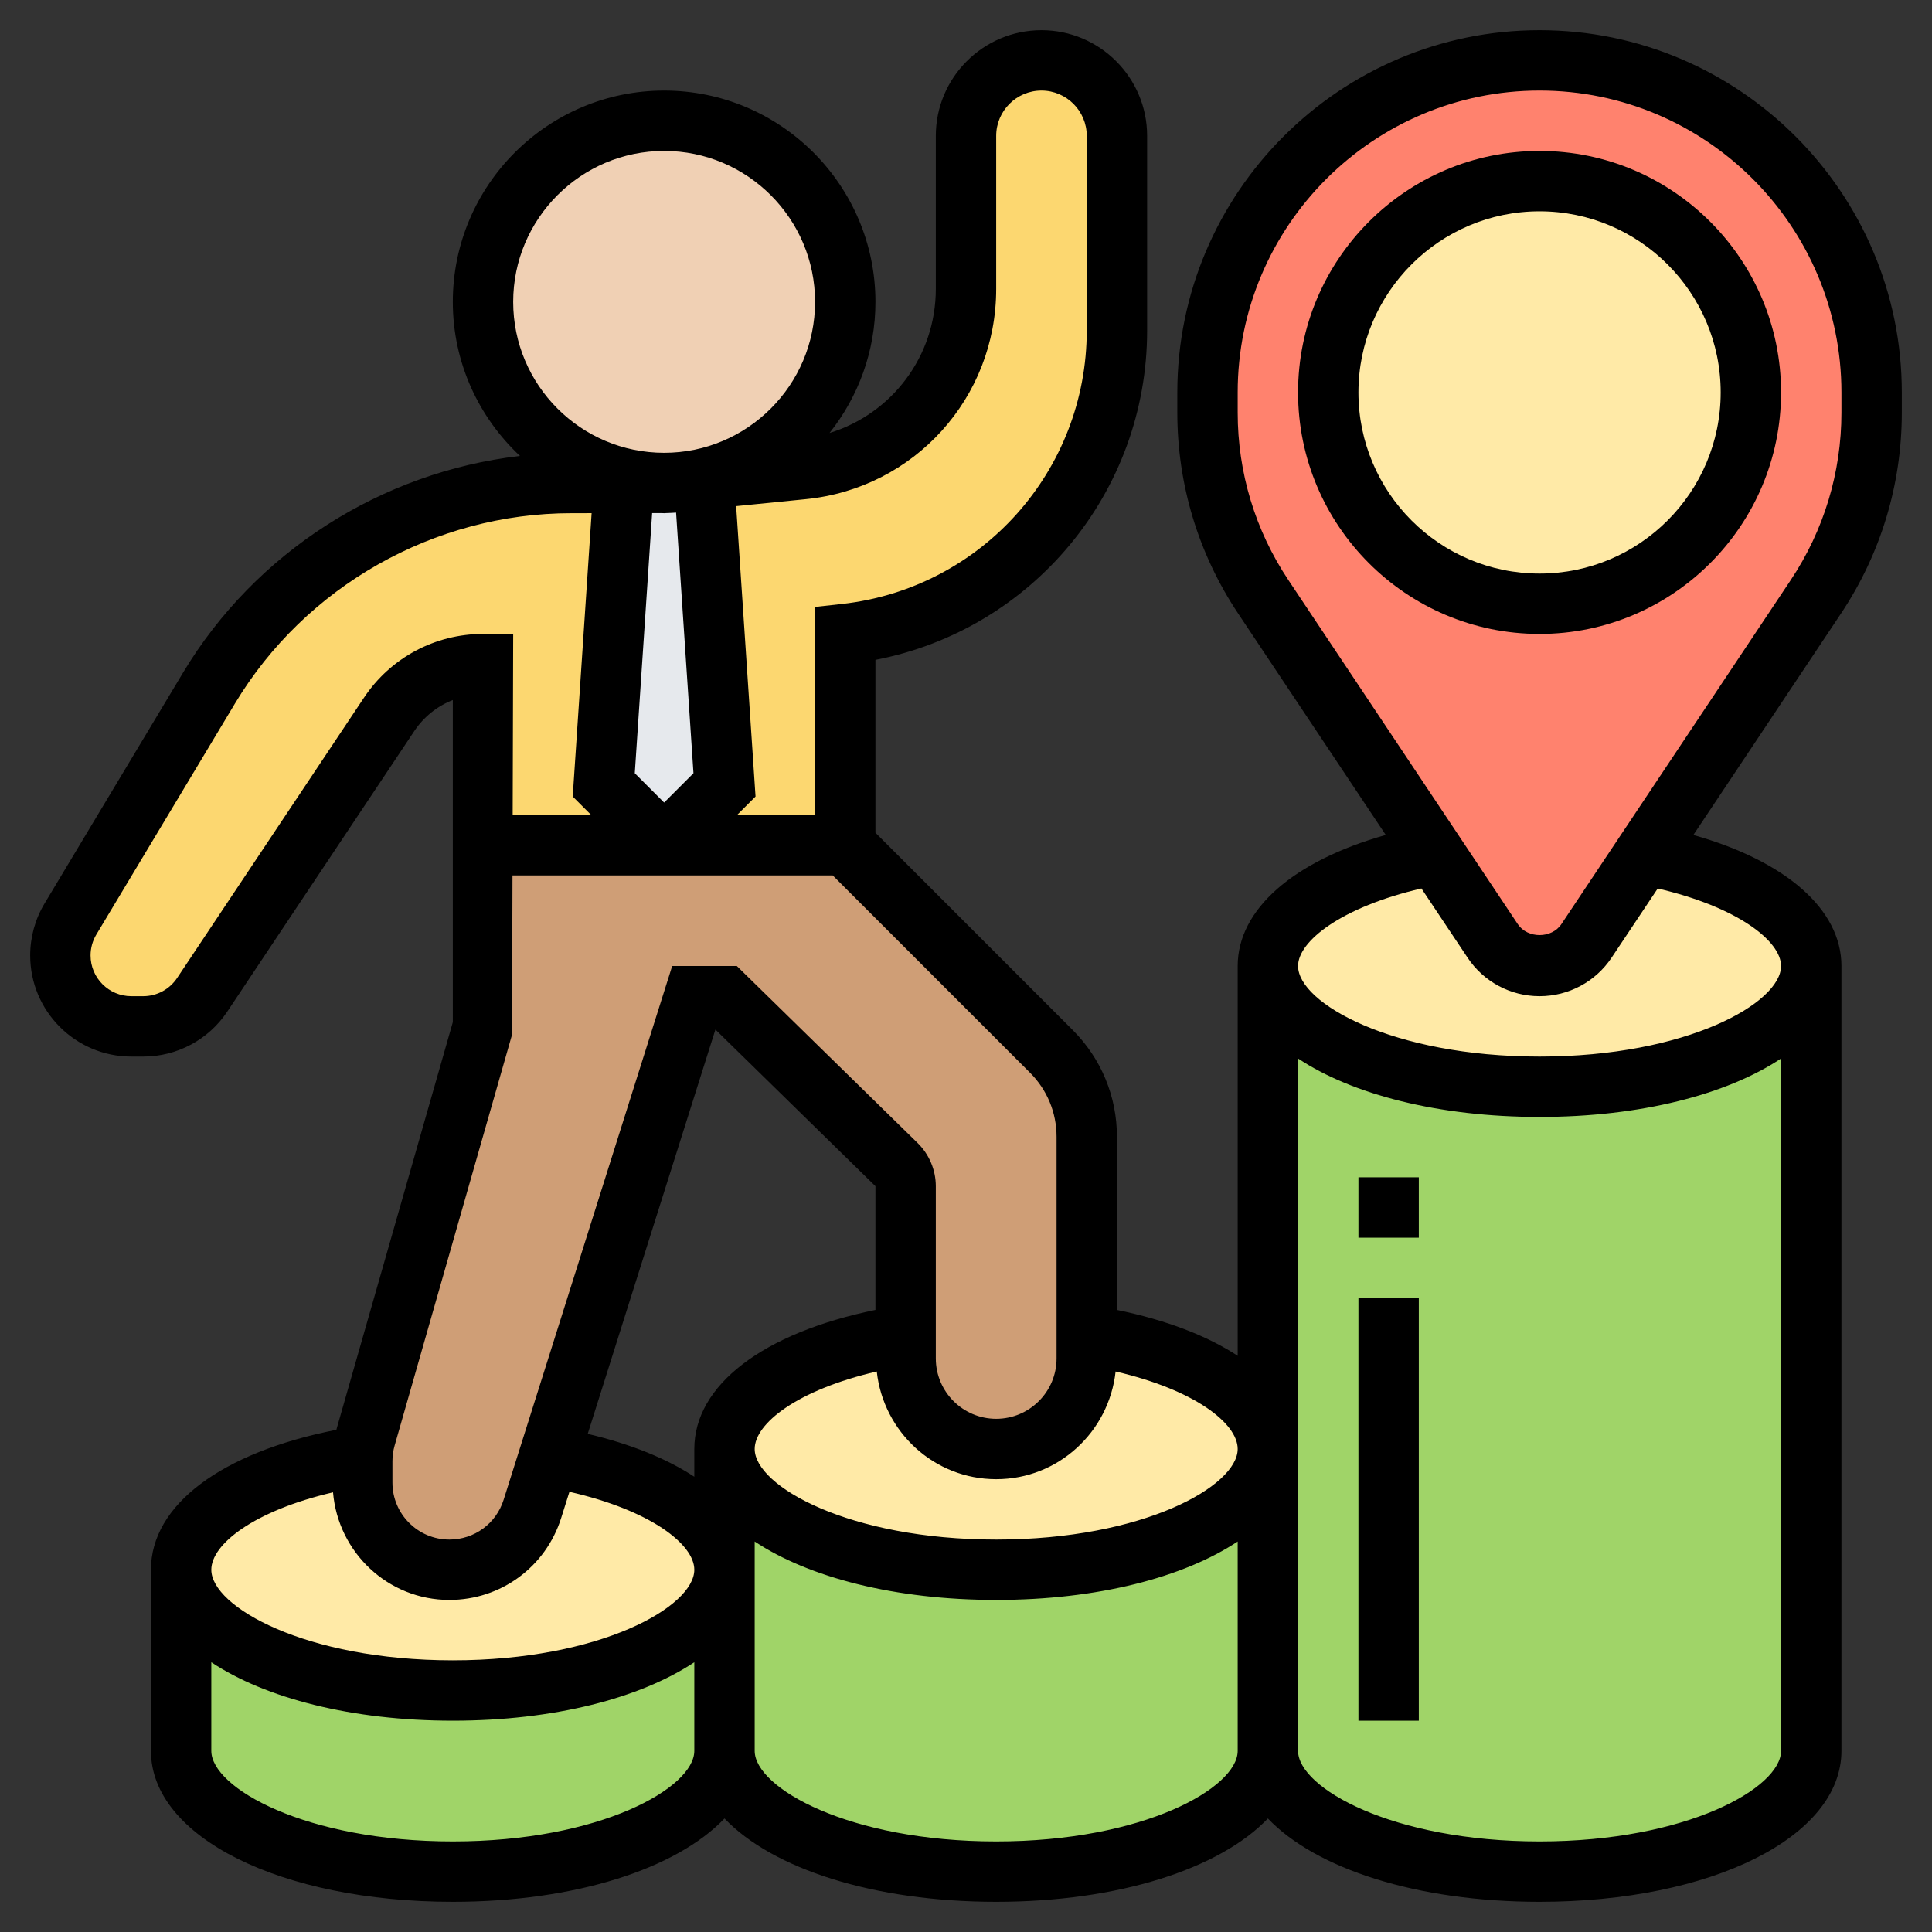 <svg id="Layer_35" enable-background="new 0 0 64 64" height="512" viewBox="0 0 64 64" width="512" xmlns="http://www.w3.org/2000/svg"><rect x="0" y="0" width="64" height="64" fill="#333333" stroke="none"/><g fill="#a0d468"><path d="m24 52v-4c0 2.21 4.03 4 9 4s9-1.79 9-4v10c0 2.21-4.03 4-9 4s-9-1.79-9-4z"/><path d="m24 52v6c0 2.21-4.03 4-9 4s-9-1.79-9-4v-6c0 2.21 4.03 4 9 4s9-1.79 9-4z"/><path d="m60 32v26c0 2.21-4.03 4-9 4s-9-1.79-9-4v-10-16c0 2.21 4.03 4 9 4s9-1.79 9-4z"/></g><path d="m54.46 28.31c3.25.6 5.54 2.03 5.54 3.69 0 2.21-4.03 4-9 4s-9-1.79-9-4c0-1.66 2.27-3.08 5.5-3.69l.03-.02 1.92 2.88c.34.52.93.83 1.55.83s1.21-.31 1.55-.83z" fill="#ffeaa7"/><path d="m36 44.23c3.5.55 6 2.03 6 3.77 0 2.21-4.03 4-9 4s-9-1.79-9-4c0-1.74 2.5-3.22 6-3.77v.77c0 1.66 1.34 3 3 3 .83 0 1.58-.34 2.12-.88s.88-1.29.88-2.12z" fill="#ffeaa7"/><path d="m12 49.11c0 1.6 1.29 2.89 2.89 2.89 1.25 0 2.37-.82 2.75-2.02l.54-1.72c3.4.57 5.82 2.03 5.82 3.74 0 2.21-4.03 4-9 4s-9-1.79-9-4c0-1.74 2.51-3.22 6.01-3.77-.01.06-.01.11-.01.17z" fill="#ffeaa7"/><path d="m36 44.23v.77c0 .83-.34 1.58-.88 2.12s-1.29.88-2.12.88c-1.66 0-3-1.34-3-3v-.77-4.94c0-.27-.11-.52-.3-.71l-5.7-5.58h-1l-4.82 15.26-.54 1.72c-.38 1.2-1.5 2.02-2.75 2.02-1.6 0-2.89-1.29-2.89-2.89v-.71c0-.06 0-.11.01-.17.01-.2.04-.42.1-.62l3.89-13.61v-6h6 6l6.83 6.83c.75.75 1.17 1.77 1.17 2.83z" fill="#cf9e76"/><path d="m37 4.5v6.44c0 2.58-.97 4.95-2.58 6.75s-3.86 3.03-6.42 3.31v7h-6l2-2-.67-10-.01-.13 3.28-.33c3.06-.31 5.4-2.89 5.4-5.97v-5.07c0-.69.28-1.32.73-1.77s1.08-.73 1.77-.73c1.38 0 2.5 1.12 2.5 2.5z" fill="#fcd770"/><path d="m22 28h-6v-6c-1.25 0-2.42.62-3.11 1.66l-6.19 9.29c-.44.66-1.17 1.05-1.96 1.05h-.39c-.65 0-1.24-.26-1.66-.69-.43-.42-.69-1.01-.69-1.66 0-.43.12-.84.33-1.21l4.59-7.64c2.53-4.22 7.09-6.8 12.01-6.8h1.74l-.67 10z" fill="#fcd770"/><path d="m23.33 16 .67 10-2 2-2-2 .67-10h1.33c.42 0 .82-.04 1.21-.12h.01l.1-.01z" fill="#e6e9ed"/><path d="m22 4c3.31 0 6 2.69 6 6 0 2.89-2.05 5.31-4.78 5.88h-.01l-1.21.12c-3.31 0-6-2.69-6-6s2.69-6 6-6z" fill="#f0d0b4"/><path d="m62 13v.67c0 2.17-.64 4.29-1.85 6.1l-5.69 8.54-1.91 2.86c-.34.52-.93.83-1.55.83s-1.21-.31-1.55-.83l-1.92-2.88-5.68-8.52c-1.21-1.81-1.85-3.93-1.85-6.1v-.67c0-3.04 1.23-5.79 3.22-7.78s4.74-3.22 7.78-3.22c6.08 0 11 4.92 11 11z" fill="#ff826e"/><circle cx="51" cy="13" fill="#ffeaa7" r="7"/><path d="m63 13.669v-.669c0-6.617-5.383-12-12-12s-12 5.383-12 12v.669c0 2.378.697 4.68 2.016 6.656l4.889 7.334c-3.06.864-4.905 2.466-4.905 4.341v12.913c-1.007-.661-2.362-1.184-4-1.52v-5.736c0-1.336-.521-2.592-1.465-3.536l-6.535-6.535v-5.727c5.189-1.001 9-5.544 9-10.914v-6.445c0-1.93-1.57-3.5-3.5-3.5s-3.5 1.57-3.5 3.5v5.07c0 2.237-1.459 4.139-3.52 4.773.949-1.195 1.52-2.702 1.52-4.343 0-3.86-3.141-7-7-7s-7 3.14-7 7c0 2.014.86 3.826 2.225 5.104-4.586.531-8.76 3.177-11.161 7.178l-4.586 7.644c-.313.52-.478 1.116-.478 1.725 0 1.847 1.503 3.349 3.35 3.349h.394c1.122 0 2.164-.558 2.786-1.491l6.193-9.29c.315-.474.764-.829 1.277-1.03v10.671l-3.85 13.475c-.003.01-.004.02-.006.029-3.809.748-6.144 2.491-6.144 4.636v6c0 2.851 4.299 5 10 5 4.068 0 7.412-1.098 9-2.76 1.588 1.663 4.932 2.76 9 2.76s7.412-1.098 9-2.76c1.588 1.663 4.932 2.76 9 2.76 5.701 0 10-2.149 10-5v-26c0-1.877-1.845-3.477-4.905-4.34l4.889-7.334c1.319-1.977 2.016-4.279 2.016-6.657zm-26.044 31.764c2.633.611 4.044 1.722 4.044 2.567 0 1.224-3.116 3-8 3s-8-1.776-8-3c0-.845 1.411-1.956 4.044-2.567.219 2 1.898 3.567 3.956 3.567s3.737-1.567 3.956-3.567zm-13.956 3.486c-.909-.598-2.103-1.083-3.531-1.42l4.23-13.394 5.301 5.189v4.099c-3.723.763-6 2.49-6 4.607zm10-39.349v-5.07c0-.827.673-1.5 1.5-1.5s1.5.673 1.5 1.5v6.445c0 4.652-3.486 8.547-8.11 9.062l-.89.098v6.895h-2.586l.614-.614-.642-9.62 2.31-.231c3.594-.359 6.304-3.354 6.304-6.965zm-11.397 7.426h.306c.031 0 .06.004.091.004.033 0 .064-.004.096-.005h.004.003c.099-.001.195-.009.293-.015l.576 8.634-.972.972-.972-.972zm-4.603-6.996c0-2.757 2.243-5 5-5s5 2.243 5 5-2.243 5-5 5-5-2.243-5-5zm-4.941 13.109-6.193 9.29c-.252.376-.671.601-1.123.601h-.393c-.745 0-1.35-.605-1.35-1.349 0-.245.066-.485.192-.694l4.587-7.645c2.336-3.894 6.608-6.312 11.148-6.312l.671-.001-.626 9.387.614.614h-2.603l.017-6h-1c-1.587 0-3.061.789-3.941 2.109zm.941 25.295c0-.176.024-.35.073-.519l3.889-13.611.015-5.274h10.609l6.535 6.535c.567.567.879 1.32.879 2.122v7.343c0 1.103-.897 2-2 2s-2-.897-2-2v-5.706c0-.534-.219-1.055-.602-1.43l-5.99-5.864h-2.141l-5.584 17.683c-.248.788-.971 1.317-1.797 1.317-1.04 0-1.886-.846-1.886-1.886zm-1.968 1.031c.167 1.991 1.821 3.565 3.854 3.565 1.703 0 3.191-1.091 3.704-2.716l.273-.866c2.685.61 4.137 1.738 4.137 2.582 0 1.224-3.116 3-8 3s-8-1.776-8-3c0-.844 1.407-1.953 4.032-2.565zm3.968 11.565c-4.884 0-8-1.776-8-3v-2.936c1.794 1.191 4.651 1.936 8 1.936s6.206-.745 8-1.936v2.936c0 1.224-3.116 3-8 3zm18 0c-4.884 0-8-1.776-8-3v-6-.936c1.794 1.191 4.651 1.936 8 1.936s6.206-.745 8-1.936v6.936c0 1.224-3.116 3-8 3zm18 0c-4.884 0-8-1.776-8-3v-10-12.936c1.794 1.191 4.651 1.936 8 1.936s6.206-.745 8-1.936v22.936c0 1.224-3.116 3-8 3zm8-29c0 1.224-3.116 3-8 3s-8-1.776-8-3c0-.823 1.438-1.953 4.087-2.568l1.527 2.29c.532.8 1.425 1.278 2.386 1.278s1.854-.478 2.387-1.277l1.527-2.29c2.649.614 4.086 1.742 4.086 2.567zm-7.277-1.387c-.322.484-1.123.484-1.445 0l-7.598-11.397c-1.099-1.647-1.68-3.565-1.68-5.547v-.669c0-5.514 4.486-10 10-10s10 4.486 10 10v.669c0 1.981-.581 3.899-1.68 5.547z"/><path d="m51 5c-4.411 0-8 3.589-8 8s3.589 8 8 8 8-3.589 8-8-3.589-8-8-8zm0 14c-3.309 0-6-2.691-6-6s2.691-6 6-6 6 2.691 6 6-2.691 6-6 6z"/><path d="m45 39h2v2h-2z"/><path d="m45 43h2v14h-2z"/></svg>